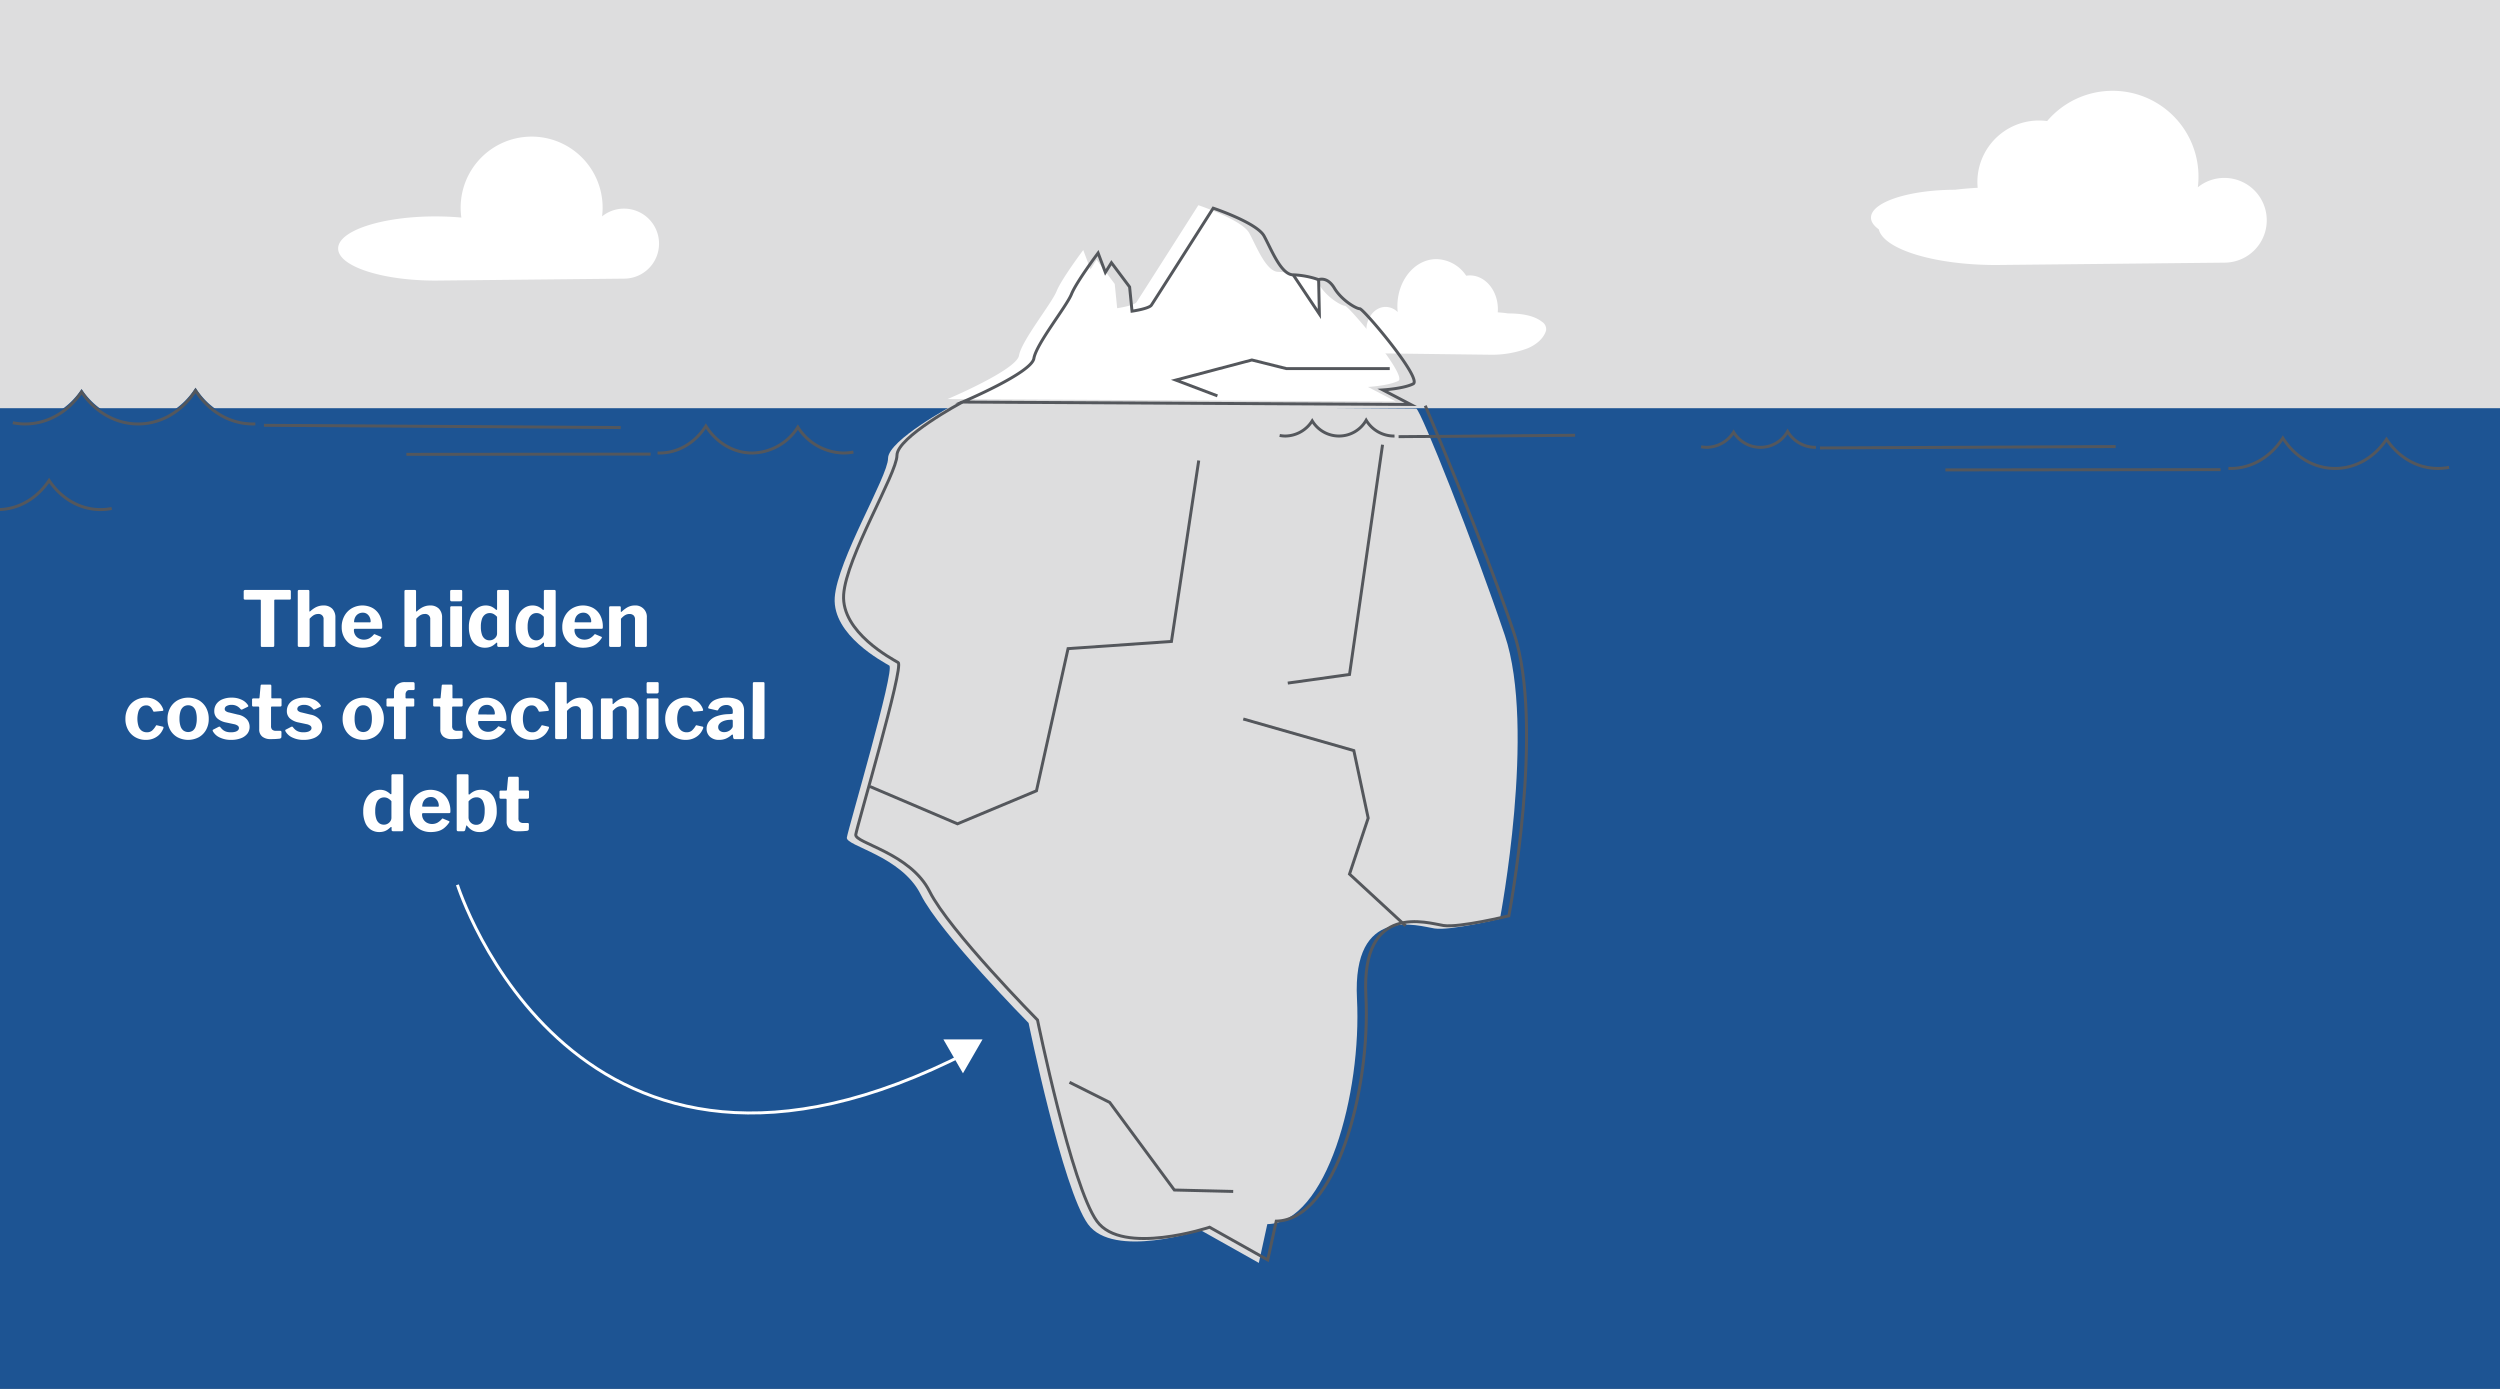<svg xmlns="http://www.w3.org/2000/svg" viewBox="0 0 841.89 467.717"><rect x="0" y="0" width="841.89" height="467.717" fill="#808080" stroke="none"/><defs><style>.cls-1{fill:#ddddde;}.cls-2{fill:#fff;}.cls-3{fill:#1d5493;}.cls-4,.cls-5{fill:none;stroke-miterlimit:10;}.cls-4{stroke:#54575c;}.cls-5{stroke:#fff;}</style></defs><g id="Layer_3" data-name="Layer 3"><rect class="cls-1" x="-1.658" y="-0.245" width="843.817" height="139.701"/><path class="cls-2" d="M466.614,103.357a5.814,5.814,0,0,1,4.066,1.731,19.312,19.312,0,0,1-.102-1.949c0-8.77,5.889-15.879,13.153-15.879a12.348,12.348,0,0,1,10.014,5.59,7.906,7.906,0,0,1,1.242-.101c5.212,0,9.436,5.101,9.436,11.393,0,.352-.019.699-.045,1.043,1.203.075,2.365.198,3.477.363,3.724.008,8.451.441,11.474,2.853a2.932,2.932,0,0,1,1.333,2.822c-.779,2.906-3.644,5.024-6.281,6.098a34.249,34.249,0,0,1-12.814,2.133l-34.953-.435c-3.582,0-6.486-3.506-6.486-7.831S463.032,103.357,466.614,103.357Z"/><rect class="cls-3" x="-1.658" y="137.457" width="843.817" height="330.32"/><path class="cls-1" d="M476.964,137.618c1.632.816,19.178,44.885,29.788,76.305s-1.632,95.483-1.632,95.483-16.73,4.08-22.035,3.264-27.747-8.161-26.115,23.667-10.201,75.489-30.196,75.897l-2.856,13.058L404.331,414.275s-29.38,9.793-37.949-2.04-19.994-67.736-19.994-67.736-29.788-30.196-36.316-43.253-25.299-16.322-24.891-19.178,16.322-56.719,14.282-57.943-19.178-10.201-18.362-22.851,17.954-40.805,17.954-46.926,22.035-17.954,22.035-17.954Z"/><path class="cls-2" d="M319.086,134.392s23.259-9.793,24.075-14.69,11.017-17.546,12.65-21.627,8.977-13.874,8.977-13.874l2.448,6.529,2.04-3.264,6.121,8.161.816,8.161s5.713-.816,6.529-2.04S403.552,69.104,403.552,69.104s14.69,4.897,17.138,9.385,5.713,13.058,9.793,13.058a29.456,29.456,0,0,1,8.569,1.632s2.856-1.224,5.305,2.856,7.345,6.937,8.569,6.937,21.219,23.667,17.954,25.299-10.201,2.04-10.201,2.04l9.385,4.897Z"/><path class="cls-4" d="M324.091,135.393s23.259-9.793,24.075-14.69,11.017-17.546,12.65-21.627,8.977-13.874,8.977-13.874l2.448,6.529,2.04-3.264,6.121,8.161.816,8.161s5.713-.816,6.529-2.04,20.81-32.644,20.81-32.644,14.69,4.897,17.138,9.385,5.713,13.058,9.793,13.058a29.456,29.456,0,0,1,8.569,1.632s2.856-1.224,5.305,2.856,7.345,6.937,8.569,6.937,21.219,23.667,17.954,25.299-10.201,2.04-10.201,2.04l9.385,4.897Z"/><path class="cls-4" d="M479.966,136.617s19.178,44.885,29.788,76.305-1.632,95.483-1.632,95.483-16.73,4.08-22.035,3.264-27.747-8.161-26.115,23.667-10.201,75.489-30.196,75.897l-2.856,13.058L407.333,413.274s-29.38,9.793-37.949-2.04-19.994-67.736-19.994-67.736-29.788-30.196-36.316-43.253-25.299-16.322-24.891-19.178,16.322-56.719,14.282-57.943-19.178-10.201-18.362-22.851,17.954-40.805,17.954-46.926,22.035-17.954,22.035-17.954"/><polyline class="cls-4" points="435.488 92.548 444.304 105.75 444.058 94.18"/><polyline class="cls-4" points="468 124.126 433.181 124.126 421.575 121.225 395.944 127.995 409.969 133.315"/><polyline class="cls-4" points="403.682 155.077 394.494 216.01 359.675 218.428 349.036 266.304 322.438 277.426 292.938 264.853"/><polyline class="cls-4" points="415.288 401.227 395.461 400.743 373.699 371.244 360.158 364.473"/><polyline class="cls-4" points="418.673 242.124 455.91 252.763 460.746 275.492 454.459 294.352 473.32 311.762"/><polyline class="cls-4" points="465.582 149.757 454.459 227.132 433.665 230.034"/><line class="cls-4" x1="655.122" y1="158.247" x2="747.792" y2="158.158"/><path class="cls-4" d="M750.425,157.728c.248.01.496.021.747.021,7.246,0,13.656-4.038,17.587-10.232,3.931,6.194,10.341,10.232,17.587,10.232,7.084,0,13.374-3.856,17.325-9.817,3.951,5.961,10.24,9.817,17.325,9.817a19.277,19.277,0,0,0,3.754-.375"/><path class="cls-4" d="M-.785,171.606c7.084,0,13.374-3.856,17.325-9.817,3.951,5.961,10.24,9.817,17.325,9.817a19.277,19.277,0,0,0,3.754-.375"/><line class="cls-4" x1="136.852" y1="152.999" x2="219.095" y2="152.92"/><path class="cls-4" d="M221.432,152.538c.22.008.44.019.663.019,6.431,0,12.12-3.583,15.609-9.081,3.489,5.497,9.178,9.081,15.609,9.081a18.546,18.546,0,0,0,15.375-8.713A18.546,18.546,0,0,0,284.063,152.557a17.108,17.108,0,0,0,3.332-.333"/><line class="cls-4" x1="530.417" y1="146.575" x2="470.984" y2="147.049"/><path class="cls-4" d="M469.614,146.825c-.129.005-.258.011-.389.011a10.915,10.915,0,0,1-9.154-5.326,10.521,10.521,0,0,1-18.172.216,10.877,10.877,0,0,1-9.017,5.11,10.034,10.034,0,0,1-1.954-.195"/><line class="cls-4" x1="712.452" y1="150.381" x2="612.897" y2="150.855"/><path class="cls-4" d="M611.526,150.631c-.129.005-.258.011-.389.011a10.915,10.915,0,0,1-9.154-5.326,10.521,10.521,0,0,1-18.172.216,10.877,10.877,0,0,1-9.017,5.11,10.034,10.034,0,0,1-1.954-.195"/><line class="cls-3" x1="263.359" y1="143.007" x2="88.882" y2="142.248"/><path class="cls-3" d="M85.989,141.775c-.273.01-.545.024-.821.024-7.963,0-15.008-4.437-19.328-11.244-4.32,6.807-11.365,11.244-19.328,11.244-7.786,0-14.697-4.238-19.039-10.789-4.342,6.551-11.254,10.789-19.039,10.789a21.185,21.185,0,0,1-4.126-.412"/><line class="cls-4" x1="209.024" y1="143.984" x2="88.882" y2="143.226"/><path class="cls-4" d="M85.989,142.752c-.273.01-.545.024-.821.024-7.963,0-15.008-4.437-19.328-11.244-4.32,6.807-11.365,11.244-19.328,11.244-7.786,0-14.697-4.238-19.039-10.789-4.342,6.551-11.254,10.789-19.039,10.789a21.185,21.185,0,0,1-4.126-.412"/><path class="cls-2" d="M210.143,93.835A11.789,11.789,0,1,0,202.753,72.864a23.904,23.904,0,1,0-47.387.407c-2.787-.255-5.719-.393-8.751-.393-18.085,0-32.746,4.838-32.746,10.806s14.661,10.806,32.746,10.806Z"/><path class="cls-2" d="M749.075,59.912a14.205,14.205,0,0,0-8.945,3.155,28.889,28.889,0,0,0-28.71-32.486,28.863,28.863,0,0,0-22.03,10.187,20.731,20.731,0,0,0-23.493,20.575c0,.642.042,1.273.1,1.9-2.646.137-5.203.36-7.648.661-15.634.028-28.283,4.217-28.283,9.383,0,1.405.942,2.736,2.618,3.932,1.63,6.73,18.684,12.024,39.496,12.024l76.894-.793a14.269,14.269,0,1,0,0-28.538Z"/><path class="cls-2" d="M82.065,199.137a.454.454,0,0,1,.13-.336.525.525,0,0,1,.387-.129H97.429a.521.521,0,0,1,.4.129.483.483,0,0,1,.116.336V201.542q0,.388-.466.388H92.644c-.19,0-.285.086-.285.259v15.183q0,.491-.439.491H88.22q-.387,0-.387-.44V202.267c0-.224-.096-.336-.285-.336H82.556c-.328,0-.491-.129-.491-.388Z"/><path class="cls-2" d="M100.273,217.346V199.163c0-.327.139-.491.414-.491h3.104c.26,0,.389.146.389.439v6.622c0,.104.025.168.078.194.051.026.129-.004.232-.09a9.239,9.239,0,0,1,1.513-1.138,5.929,5.929,0,0,1,1.423-.608,5.435,5.435,0,0,1,1.436-.194,4.034,4.034,0,0,1,3.025,1.086,4.185,4.185,0,0,1,1.061,3.052v9.208a.549.549,0,0,1-.62.621h-2.871a.513.513,0,0,1-.375-.116.559.559,0,0,1-.116-.401V208.603a1.655,1.655,0,0,0-1.862-1.836,2.772,2.772,0,0,0-1.009.181,3.499,3.499,0,0,0-.905.53,7.777,7.777,0,0,0-.931.893v8.897q0,.595-.673.595h-2.768Q100.273,217.863,100.273,217.346Z"/><path class="cls-2" d="M119.632,213.867a3.09,3.09,0,0,0,1.217,1.138,3.635,3.635,0,0,0,1.72.401,3.737,3.737,0,0,0,1.72-.401,5.419,5.419,0,0,0,1.591-1.332.383.383,0,0,1,.181-.117.596.596,0,0,1,.285.091l1.861.776c.242.104.268.276.078.517a8.437,8.437,0,0,1-1.732,1.888,5.681,5.681,0,0,1-2.005.996,9.485,9.485,0,0,1-2.47.297,7.256,7.256,0,0,1-3.596-.879,6.532,6.532,0,0,1-2.496-2.444,6.953,6.953,0,0,1-.918-3.583,7.623,7.623,0,0,1,.944-3.867,6.749,6.749,0,0,1,2.521-2.547,7.275,7.275,0,0,1,6.958-.039,6.169,6.169,0,0,1,2.366,2.47,8.127,8.127,0,0,1,.866,3.906,1.5,1.5,0,0,1-.051.439c-.035.104-.164.164-.389.181h-8.794a.275.275,0,0,0-.233.104.521.521,0,0,0-.077.31A3.18,3.18,0,0,0,119.632,213.867Zm4.747-4.281a.65.65,0,0,0,.362-.064.4.4,0,0,0,.077-.297,3.234,3.234,0,0,0-.298-1.319,2.873,2.873,0,0,0-.879-1.125,2.356,2.356,0,0,0-1.487-.453,2.855,2.855,0,0,0-1.526.414,2.731,2.731,0,0,0-1.034,1.151,3.735,3.735,0,0,0-.362,1.668Z"/><path class="cls-2" d="M136.199,217.346V199.163c0-.327.139-.491.414-.491h3.104q.388,0,.389.439v6.622c0,.104.025.168.077.194s.13-.004.233-.09a9.195,9.195,0,0,1,1.512-1.138,5.952,5.952,0,0,1,1.424-.608,5.424,5.424,0,0,1,1.436-.194,4.035,4.035,0,0,1,3.025,1.086,4.185,4.185,0,0,1,1.061,3.052v9.208a.549.549,0,0,1-.621.621H145.38a.516.516,0,0,1-.375-.116.559.559,0,0,1-.115-.401V208.603a1.657,1.657,0,0,0-1.863-1.836,2.766,2.766,0,0,0-1.008.181,3.504,3.504,0,0,0-.906.53,7.926,7.926,0,0,0-.931.893v8.897q0,.595-.673.595h-2.768C136.38,217.863,136.199,217.69,136.199,217.346Z"/><path class="cls-2" d="M155.649,201.853q0,.647-.699.646h-2.793a.54.54,0,0,1-.453-.155.729.729,0,0,1-.115-.439v-2.716q0-.517.439-.517h3.207c.275,0,.414.164.414.491Zm-.053,15.39a.625.625,0,0,1-.154.479.807.807,0,0,1-.543.142h-2.717a.463.463,0,0,1-.568-.543V204.646c0-.328.139-.492.414-.492h3.182q.387,0,.387.44Z"/><path class="cls-2" d="M167.611,217.747a.452.452,0,0,1-.168-.401v-.725c0-.12-.034-.189-.104-.207a.316.316,0,0,0-.259.104,9.51,9.51,0,0,1-.931.763,4.469,4.469,0,0,1-1.216.608,5.158,5.158,0,0,1-1.63.233,5.08,5.08,0,0,1-2.793-.776,5.183,5.183,0,0,1-1.914-2.341,9.552,9.552,0,0,1-.698-3.893,8.794,8.794,0,0,1,.763-3.79,6.257,6.257,0,0,1,2.057-2.521,4.854,4.854,0,0,1,2.845-.905,4.729,4.729,0,0,1,1.837.336,5.32,5.32,0,0,1,1.552,1.035c.138.104.246.143.323.117s.116-.134.116-.324v-5.923q0-.466.414-.465h3.155c.275,0,.414.164.414.491v18.157a.566.566,0,0,1-.129.414.655.655,0,0,1-.466.129h-2.794A.644.644,0,0,1,167.611,217.747Zm-1.37-10.967a2.703,2.703,0,0,0-1.332-.323,2.624,2.624,0,0,0-1.539.479,3.032,3.032,0,0,0-1.061,1.487,7.713,7.713,0,0,0-.375,2.638,7.809,7.809,0,0,0,.375,2.664,2.949,2.949,0,0,0,1.034,1.461,2.61,2.61,0,0,0,1.514.453,2.495,2.495,0,0,0,1.293-.336,2.696,2.696,0,0,0,.905-.854,1.966,1.966,0,0,0,.336-1.086v-5.639A4.671,4.671,0,0,0,166.241,206.78Z"/><path class="cls-2" d="M183.363,217.747a.452.452,0,0,1-.168-.401v-.725c0-.12-.034-.189-.104-.207a.316.316,0,0,0-.259.104,9.511,9.511,0,0,1-.931.763,4.469,4.469,0,0,1-1.216.608,5.158,5.158,0,0,1-1.63.233,5.08,5.08,0,0,1-2.793-.776,5.183,5.183,0,0,1-1.914-2.341,9.552,9.552,0,0,1-.698-3.893,8.794,8.794,0,0,1,.763-3.79,6.257,6.257,0,0,1,2.057-2.521,4.854,4.854,0,0,1,2.845-.905,4.729,4.729,0,0,1,1.837.336,5.32,5.32,0,0,1,1.552,1.035c.138.104.246.143.323.117s.116-.134.116-.324v-5.923q0-.466.414-.465h3.155c.275,0,.414.164.414.491v18.157a.566.566,0,0,1-.129.414.655.655,0,0,1-.466.129h-2.794A.644.644,0,0,1,183.363,217.747Zm-1.37-10.967a2.703,2.703,0,0,0-1.332-.323,2.624,2.624,0,0,0-1.539.479,3.032,3.032,0,0,0-1.061,1.487,7.713,7.713,0,0,0-.375,2.638,7.809,7.809,0,0,0,.375,2.664,2.949,2.949,0,0,0,1.034,1.461,2.61,2.61,0,0,0,1.514.453,2.495,2.495,0,0,0,1.293-.336,2.696,2.696,0,0,0,.905-.854,1.966,1.966,0,0,0,.336-1.086v-5.639A4.671,4.671,0,0,0,181.993,206.78Z"/><path class="cls-2" d="M193.916,213.867a3.081,3.081,0,0,0,1.216,1.138,3.632,3.632,0,0,0,1.72.401,3.74,3.74,0,0,0,1.72-.401,5.419,5.419,0,0,0,1.591-1.332.374.374,0,0,1,.181-.117.599.599,0,0,1,.285.091l1.862.776q.362.155.077.517a8.461,8.461,0,0,1-1.732,1.888,5.689,5.689,0,0,1-2.005.996,9.49,9.49,0,0,1-2.47.297,7.256,7.256,0,0,1-3.596-.879,6.532,6.532,0,0,1-2.496-2.444,6.943,6.943,0,0,1-.918-3.583,7.623,7.623,0,0,1,.944-3.867,6.749,6.749,0,0,1,2.521-2.547,7.275,7.275,0,0,1,6.958-.039,6.175,6.175,0,0,1,2.366,2.47,8.127,8.127,0,0,1,.866,3.906,1.431,1.431,0,0,1-.052.439c-.034.104-.164.164-.388.181H193.773a.272.272,0,0,0-.232.104.513.513,0,0,0-.078.31A3.172,3.172,0,0,0,193.916,213.867Zm4.746-4.281a.648.648,0,0,0,.362-.064c.052-.043.077-.142.077-.297a3.25,3.25,0,0,0-.298-1.319,2.882,2.882,0,0,0-.879-1.125,2.354,2.354,0,0,0-1.487-.453,2.853,2.853,0,0,0-1.526.414,2.731,2.731,0,0,0-1.034,1.151,3.735,3.735,0,0,0-.362,1.668Z"/><path class="cls-2" d="M205.128,217.346V204.646q0-.491.413-.492h3.13q.388,0,.388.44v1.268a.232.232,0,0,0,.078.207c.052.035.129,0,.232-.104a12.284,12.284,0,0,1,1.346-1.086,5.817,5.817,0,0,1,1.422-.725,4.902,4.902,0,0,1,1.604-.258,3.812,3.812,0,0,1,4.087,4.086v9.26a.549.549,0,0,1-.621.621h-2.87a.517.517,0,0,1-.376-.116.559.559,0,0,1-.116-.401V208.603a1.836,1.836,0,0,0-.479-1.358,1.911,1.911,0,0,0-1.409-.478,2.772,2.772,0,0,0-1.009.181,3.499,3.499,0,0,0-.905.53,7.928,7.928,0,0,0-.932.893v8.897q0,.595-.672.595h-2.768Q205.128,217.863,205.128,217.346Z"/><path class="cls-2" d="M51.972,235.516a5.802,5.802,0,0,1,1.927,1.487,5.681,5.681,0,0,1,1.061,1.862q.18.517-.311.543l-2.716.259a.353.353,0,0,1-.388-.285,6.614,6.614,0,0,0-.518-.905,2.369,2.369,0,0,0-.698-.672,2.022,2.022,0,0,0-1.086-.259,2.567,2.567,0,0,0-1.553.491,3.161,3.161,0,0,0-1.047,1.487,8.657,8.657,0,0,0,.013,5.082,3.119,3.119,0,0,0,1.099,1.501,2.912,2.912,0,0,0,1.695.491,2.584,2.584,0,0,0,1.797-.595,6.82,6.82,0,0,0,1.255-1.604.32.32,0,0,1,.155-.155.593.593,0,0,1,.284.025L54.856,244.71c.189.052.249.216.181.492a6.771,6.771,0,0,1-.646,1.267,5.547,5.547,0,0,1-1.15,1.294,6.216,6.216,0,0,1-1.733.995,6.521,6.521,0,0,1-2.393.401,6.986,6.986,0,0,1-3.544-.893,6.453,6.453,0,0,1-2.443-2.482,7.399,7.399,0,0,1-.893-3.687,7.523,7.523,0,0,1,.905-3.737,6.585,6.585,0,0,1,2.457-2.521,6.85,6.85,0,0,1,3.518-.905A6.407,6.407,0,0,1,51.972,235.516Z"/><path class="cls-2" d="M59.732,248.254a6.412,6.412,0,0,1-2.445-2.496,7.388,7.388,0,0,1-.879-3.634,7.576,7.576,0,0,1,.905-3.764,6.522,6.522,0,0,1,2.483-2.521,7.595,7.595,0,0,1,7.216.013,6.404,6.404,0,0,1,2.419,2.535,7.737,7.737,0,0,1,.865,3.711,7.443,7.443,0,0,1-.879,3.66,6.414,6.414,0,0,1-2.443,2.496,7.695,7.695,0,0,1-7.242,0Zm5.236-2.237a3.019,3.019,0,0,0,.971-1.514,8.14,8.14,0,0,0,.323-2.457,8.325,8.325,0,0,0-.323-2.521,3.1,3.1,0,0,0-.971-1.513,2.722,2.722,0,0,0-3.193,0,3.14,3.14,0,0,0-.996,1.513,7.993,7.993,0,0,0-.336,2.521,7.796,7.796,0,0,0,.336,2.471,3.054,3.054,0,0,0,.996,1.5,2.782,2.782,0,0,0,3.193,0Z"/><path class="cls-2" d="M79.79,237.778a3.762,3.762,0,0,0-1.837-.414,3.221,3.221,0,0,0-1.615.376,1.139,1.139,0,0,0-.66,1.021.951.951,0,0,0,.259.634,2.465,2.465,0,0,0,1.189.53l2.975.724a5.351,5.351,0,0,1,3.052,1.604,3.838,3.838,0,0,1,.905,2.483,3.686,3.686,0,0,1-.788,2.38,5.01,5.01,0,0,1-2.186,1.513,9.004,9.004,0,0,1-3.208.53,8.548,8.548,0,0,1-3.905-.814,4.981,4.981,0,0,1-2.25-2.031.696.696,0,0,1-.104-.349.257.257,0,0,1,.154-.246l1.76-.905a.821.821,0,0,1,.4-.116.353.353,0,0,1,.246.143,5.381,5.381,0,0,0,.802.879,3.446,3.446,0,0,0,1.163.66,4.99,4.99,0,0,0,1.76.22,4.692,4.692,0,0,0,1.306-.168,2.175,2.175,0,0,0,.919-.492,1.026,1.026,0,0,0,.336-.763.993.993,0,0,0-.362-.763,3.23,3.23,0,0,0-1.345-.557l-2.664-.568a6.183,6.183,0,0,1-2.936-1.384,3.249,3.249,0,0,1-.996-2.471,4.04,4.04,0,0,1,.686-2.327,4.576,4.576,0,0,1,2.004-1.591,7.79,7.79,0,0,1,3.156-.582,7.468,7.468,0,0,1,3.4.724,4.935,4.935,0,0,1,2.057,1.733,1.245,1.245,0,0,1,.155.323c.034.112-.026.211-.181.298l-1.863.905a.482.482,0,0,1-.322.038.544.544,0,0,1-.271-.193A3.811,3.811,0,0,0,79.79,237.778Z"/><path class="cls-2" d="M91.558,237.934c-.189,0-.285.104-.285.311v6.233a1.63,1.63,0,0,0,.414,1.255,1.929,1.929,0,0,0,1.319.375h1.397a.344.344,0,0,1,.283.129.482.482,0,0,1,.104.311l-.025,1.577q0,.492-.568.621c-.311.035-.643.064-.996.091q-.53.038-1.061.052-.53.013-1.021.013a4.296,4.296,0,0,1-2.793-.841,3.023,3.023,0,0,1-1.035-2.496v-7.242c0-.258-.112-.388-.336-.388H85.376q-.492,0-.492-.439v-1.914c0-.259.156-.388.467-.388h1.784c.155,0,.241-.095.259-.285l.361-3.931c.018-.293.146-.44.389-.44h2.819q.413,0,.413.492v3.879a.229.229,0,0,0,.26.259H94.351c.311,0,.466.139.466.414v1.914c0,.293-.173.439-.517.439Z"/><path class="cls-2" d="M104.232,237.778a3.764,3.764,0,0,0-1.837-.414,3.225,3.225,0,0,0-1.616.376,1.141,1.141,0,0,0-.66,1.021.948.948,0,0,0,.26.634,2.461,2.461,0,0,0,1.189.53l2.975.724a5.348,5.348,0,0,1,3.051,1.604,3.839,3.839,0,0,1,.906,2.483,3.687,3.687,0,0,1-.789,2.38,4.999,4.999,0,0,1-2.186,1.513,8.998,8.998,0,0,1-3.207.53,8.553,8.553,0,0,1-3.906-.814,4.991,4.991,0,0,1-2.25-2.031.706.706,0,0,1-.104-.349.258.258,0,0,1,.155-.246l1.759-.905a.823.823,0,0,1,.4-.116.35.35,0,0,1,.246.143,5.433,5.433,0,0,0,.803.879,3.437,3.437,0,0,0,1.163.66,4.981,4.981,0,0,0,1.759.22,4.704,4.704,0,0,0,1.307-.168,2.171,2.171,0,0,0,.918-.492,1.023,1.023,0,0,0,.336-.763.995.995,0,0,0-.361-.763,3.236,3.236,0,0,0-1.346-.557l-2.664-.568a6.187,6.187,0,0,1-2.936-1.384,3.249,3.249,0,0,1-.996-2.471,4.04,4.04,0,0,1,.686-2.327,4.573,4.573,0,0,1,2.005-1.591,7.786,7.786,0,0,1,3.155-.582,7.473,7.473,0,0,1,3.401.724,4.926,4.926,0,0,1,2.056,1.733,1.248,1.248,0,0,1,.156.323c.033.112-.026.211-.182.298l-1.862.905a.484.484,0,0,1-.323.038.548.548,0,0,1-.271-.193A3.796,3.796,0,0,0,104.232,237.778Z"/><path class="cls-2" d="M118.703,248.254a6.416,6.416,0,0,1-2.444-2.496,7.378,7.378,0,0,1-.88-3.634,7.576,7.576,0,0,1,.906-3.764,6.526,6.526,0,0,1,2.482-2.521,7.597,7.597,0,0,1,7.217.013,6.401,6.401,0,0,1,2.418,2.535,7.726,7.726,0,0,1,.866,3.711,7.433,7.433,0,0,1-.88,3.66,6.414,6.414,0,0,1-2.443,2.496,7.695,7.695,0,0,1-7.242,0ZM123.94,246.017a3.018,3.018,0,0,0,.97-1.514,8.107,8.107,0,0,0,.324-2.457,8.291,8.291,0,0,0-.324-2.521,3.099,3.099,0,0,0-.97-1.513,2.723,2.723,0,0,0-3.194,0,3.14,3.14,0,0,0-.996,1.513,8.021,8.021,0,0,0-.336,2.521,7.824,7.824,0,0,0,.336,2.471,3.054,3.054,0,0,0,.996,1.5,2.783,2.783,0,0,0,3.194,0Z"/><path class="cls-2" d="M139.394,235.321a.449.449,0,0,1,.117.311v1.914c0,.259-.147.388-.44.388h-2.146c-.173,0-.259.095-.259.285v10.19c0,.327-.139.491-.414.491h-3.182q-.387,0-.387-.439V238.167c0-.155-.07-.233-.207-.233h-1.863c-.311,0-.465-.129-.465-.388v-1.914a.453.453,0,0,1,.116-.311.481.481,0,0,1,.375-.129h1.733q.311,0,.311-.389v-1.577a3.389,3.389,0,0,1,.982-2.587,3.868,3.868,0,0,1,2.768-.931h2.611q.57,0,.57.543l.025,1.682a.524.524,0,0,1-.091.31.336.336,0,0,1-.298.13H137.855a1.163,1.163,0,0,0-.931.427,1.641,1.641,0,0,0-.362,1.099v1.009q0,.286.311.285h2.146A.483.483,0,0,1,139.394,235.321Z"/><path class="cls-2" d="M152.546,237.934c-.19,0-.284.104-.284.311v6.233a1.63,1.63,0,0,0,.413,1.255,1.93,1.93,0,0,0,1.319.375h1.396a.346.346,0,0,1,.285.129.488.488,0,0,1,.104.311l-.026,1.577q0,.492-.569.621c-.31.035-.643.064-.995.091q-.53.038-1.061.052-.53.013-1.021.013a4.298,4.298,0,0,1-2.793-.841,3.023,3.023,0,0,1-1.035-2.496v-7.242c0-.258-.112-.388-.336-.388h-1.578q-.492,0-.492-.439v-1.914c0-.259.156-.388.467-.388h1.784c.155,0,.241-.095.259-.285l.361-3.931c.018-.293.146-.44.389-.44h2.819c.275,0,.414.164.414.492v3.879a.228.228,0,0,0,.258.259h2.716c.311,0,.466.139.466.414v1.914q0,.439-.518.439Z"/><path class="cls-2" d="M161.457,244.904a3.076,3.076,0,0,0,1.216,1.138,3.632,3.632,0,0,0,1.72.401,3.74,3.74,0,0,0,1.72-.401,5.404,5.404,0,0,0,1.591-1.332.372.372,0,0,1,.181-.116.599.599,0,0,1,.285.091l1.862.775q.362.155.077.518a8.464,8.464,0,0,1-1.732,1.889,5.703,5.703,0,0,1-2.005.995,9.469,9.469,0,0,1-2.47.298,7.252,7.252,0,0,1-3.596-.88,6.529,6.529,0,0,1-2.496-2.444,6.943,6.943,0,0,1-.918-3.582,7.62,7.62,0,0,1,.944-3.866,6.75,6.75,0,0,1,2.521-2.548,7.275,7.275,0,0,1,6.958-.039,6.177,6.177,0,0,1,2.366,2.47,8.128,8.128,0,0,1,.866,3.906,1.433,1.433,0,0,1-.052.439c-.034.104-.164.164-.388.181h-8.794a.273.273,0,0,0-.232.104.516.516,0,0,0-.078.311A3.17,3.17,0,0,0,161.457,244.904Zm4.746-4.28a.637.637,0,0,0,.362-.065c.052-.042.077-.142.077-.297a3.25,3.25,0,0,0-.298-1.319,2.882,2.882,0,0,0-.879-1.125,2.351,2.351,0,0,0-1.487-.453,2.857,2.857,0,0,0-1.526.414,2.738,2.738,0,0,0-1.034,1.151,3.737,3.737,0,0,0-.362,1.668Z"/><path class="cls-2" d="M181.787,235.516a5.793,5.793,0,0,1,1.927,1.487,5.681,5.681,0,0,1,1.061,1.862q.18.517-.311.543l-2.716.259a.353.353,0,0,1-.388-.285,6.612,6.612,0,0,0-.518-.905,2.358,2.358,0,0,0-.698-.672,2.022,2.022,0,0,0-1.086-.259,2.565,2.565,0,0,0-1.553.491,3.161,3.161,0,0,0-1.047,1.487,8.657,8.657,0,0,0,.013,5.082,3.114,3.114,0,0,0,1.1,1.501,2.906,2.906,0,0,0,1.693.491,2.585,2.585,0,0,0,1.798-.595,6.82,6.82,0,0,0,1.255-1.604.324.324,0,0,1,.155-.155.593.593,0,0,1,.284.025l1.914.439q.284.078.181.492a6.77,6.77,0,0,1-.646,1.267,5.547,5.547,0,0,1-1.15,1.294,6.216,6.216,0,0,1-1.733.995,6.525,6.525,0,0,1-2.393.401,6.978,6.978,0,0,1-3.543-.893,6.442,6.442,0,0,1-2.444-2.482,7.41,7.41,0,0,1-.893-3.687,7.523,7.523,0,0,1,.905-3.737,6.585,6.585,0,0,1,2.457-2.521,6.852,6.852,0,0,1,3.518-.905A6.404,6.404,0,0,1,181.787,235.516Z"/><path class="cls-2" d="M186.946,248.383V230.2q0-.491.414-.491h3.104q.388,0,.388.439v6.621c0,.104.026.168.078.194.052.025.129-.004.232-.091a9.252,9.252,0,0,1,1.514-1.138,5.937,5.937,0,0,1,1.422-.607,5.415,5.415,0,0,1,1.436-.194,4.04,4.04,0,0,1,3.026,1.086,4.188,4.188,0,0,1,1.061,3.053v9.207a.549.549,0,0,1-.621.621h-2.87a.519.519,0,0,1-.376-.116.56.56,0,0,1-.116-.401v-8.742a1.655,1.655,0,0,0-1.862-1.836,2.775,2.775,0,0,0-1.009.181,3.529,3.529,0,0,0-.905.53,7.888,7.888,0,0,0-.931.893v8.897q0,.595-.673.595H187.489C187.127,248.9,186.946,248.729,186.946,248.383Z"/><path class="cls-2" d="M202.361,248.383V235.684q0-.491.413-.491h3.13q.388,0,.388.439v1.268a.234.234,0,0,0,.078.207c.052.034.129,0,.232-.104a12.297,12.297,0,0,1,1.346-1.087,5.78,5.78,0,0,1,1.422-.724,4.877,4.877,0,0,1,1.604-.259,3.812,3.812,0,0,1,4.087,4.087v9.259a.549.549,0,0,1-.621.621h-2.87a.519.519,0,0,1-.376-.116.56.56,0,0,1-.116-.401v-8.742a1.835,1.835,0,0,0-.479-1.357,1.909,1.909,0,0,0-1.409-.479,2.771,2.771,0,0,0-1.009.181,3.513,3.513,0,0,0-.905.53,7.89,7.89,0,0,0-.932.893v8.897q0,.595-.672.595h-2.768C202.542,248.9,202.361,248.729,202.361,248.383Z"/><path class="cls-2" d="M221.81,232.891q0,.646-.698.646h-2.793a.54.54,0,0,1-.453-.155.725.725,0,0,1-.116-.44v-2.715q0-.517.439-.518h3.208q.413,0,.413.491Zm-.052,15.389a.628.628,0,0,1-.154.479.802.802,0,0,1-.544.143h-2.716a.461.461,0,0,1-.568-.543V235.684q0-.491.413-.491h3.182q.388,0,.388.439Z"/><path class="cls-2" d="M233.748,235.516a5.793,5.793,0,0,1,1.927,1.487,5.681,5.681,0,0,1,1.061,1.862q.18.517-.311.543l-2.716.259a.353.353,0,0,1-.388-.285,6.614,6.614,0,0,0-.518-.905,2.358,2.358,0,0,0-.698-.672,2.022,2.022,0,0,0-1.086-.259,2.565,2.565,0,0,0-1.553.491,3.16,3.16,0,0,0-1.047,1.487,8.657,8.657,0,0,0,.013,5.082,3.114,3.114,0,0,0,1.1,1.501,2.906,2.906,0,0,0,1.693.491,2.585,2.585,0,0,0,1.798-.595,6.82,6.82,0,0,0,1.255-1.604.324.324,0,0,1,.155-.155.593.593,0,0,1,.284.025l1.914.439q.284.078.181.492a6.771,6.771,0,0,1-.646,1.267,5.547,5.547,0,0,1-1.15,1.294,6.216,6.216,0,0,1-1.733.995,6.525,6.525,0,0,1-2.393.401,6.978,6.978,0,0,1-3.543-.893,6.442,6.442,0,0,1-2.444-2.482,7.41,7.41,0,0,1-.893-3.687,7.523,7.523,0,0,1,.905-3.737,6.585,6.585,0,0,1,2.457-2.521,6.852,6.852,0,0,1,3.518-.905A6.404,6.404,0,0,1,233.748,235.516Z"/><path class="cls-2" d="M244.455,248.732a5.772,5.772,0,0,1-2.289.427,4.325,4.325,0,0,1-3.091-1.061,3.567,3.567,0,0,1-1.125-2.716,3.841,3.841,0,0,1,.905-2.535,5.876,5.876,0,0,1,2.587-1.693,12.663,12.663,0,0,1,4.009-.66l.905-.077a.541.541,0,0,0,.284-.078.304.304,0,0,0,.13-.284v-.543a2.055,2.055,0,0,0-.569-1.539,2.236,2.236,0,0,0-1.63-.557,3.336,3.336,0,0,0-1.486.35,2.872,2.872,0,0,0-1.203,1.203.442.442,0,0,1-.181.232.692.692,0,0,1-.389,0l-2.586-.595a.372.372,0,0,1-.22-.168q-.066-.117.09-.505a4.285,4.285,0,0,1,2.237-2.263,9.285,9.285,0,0,1,3.919-.737,8.829,8.829,0,0,1,3.414.543,3.745,3.745,0,0,1,1.836,1.513,4.389,4.389,0,0,1,.569,2.264v9.078a.717.717,0,0,1-.104.44.477.477,0,0,1-.388.129h-2.664a.421.421,0,0,1-.401-.207,1.26,1.26,0,0,1-.142-.518l-.052-.568q-.053-.466-.569-.026A6.433,6.433,0,0,1,244.455,248.732Zm1.927-6.376-.724.052a6.58,6.58,0,0,0-1.345.194,5.092,5.092,0,0,0-1.216.466,2.812,2.812,0,0,0-.893.75,1.667,1.667,0,0,0-.349,1.047,1.513,1.513,0,0,0,.543,1.229,2.273,2.273,0,0,0,1.5.453,3.013,3.013,0,0,0,1.15-.207,3.62,3.62,0,0,0,.867-.491,3.669,3.669,0,0,0,.62-.673,1.21,1.21,0,0,0,.233-.698V242.796Q246.77,242.356,246.381,242.356Z"/><path class="cls-2" d="M257.452,248.279a.624.624,0,0,1-.155.479.799.799,0,0,1-.543.143h-2.742q-.568,0-.568-.543l.077-18.157q0-.491.414-.491H257.064q.388,0,.388.466Z"/><path class="cls-2" d="M132.035,279.822a.455.455,0,0,1-.168-.401v-.724c0-.121-.035-.189-.104-.207s-.154.018-.258.104a9.768,9.768,0,0,1-.932.763,4.441,4.441,0,0,1-1.216.607,5.158,5.158,0,0,1-1.63.233,5.078,5.078,0,0,1-2.793-.776,5.176,5.176,0,0,1-1.914-2.341,9.568,9.568,0,0,1-.698-3.893,8.808,8.808,0,0,1,.763-3.789,6.257,6.257,0,0,1,2.057-2.521,4.852,4.852,0,0,1,2.846-.905,4.724,4.724,0,0,1,1.836.336,5.326,5.326,0,0,1,1.552,1.035c.138.104.245.142.323.116.078-.026.116-.134.116-.323v-5.923q0-.466.414-.466h3.155c.275,0,.414.164.414.491v18.157a.57.57,0,0,1-.129.414.658.658,0,0,1-.466.129h-2.794A.648.648,0,0,1,132.035,279.822Zm-1.371-10.967a2.69,2.69,0,0,0-1.332-.323,2.625,2.625,0,0,0-1.539.479,3.025,3.025,0,0,0-1.06,1.487,7.683,7.683,0,0,0-.376,2.638,7.775,7.775,0,0,0,.376,2.664,2.942,2.942,0,0,0,1.034,1.462,2.61,2.61,0,0,0,1.514.452,2.488,2.488,0,0,0,1.293-.336,2.696,2.696,0,0,0,.905-.854,1.966,1.966,0,0,0,.336-1.086V269.8A4.666,4.666,0,0,0,130.664,268.855Z"/><path class="cls-2" d="M142.587,275.942a3.083,3.083,0,0,0,1.216,1.138,3.638,3.638,0,0,0,1.72.401,3.741,3.741,0,0,0,1.721-.401,5.401,5.401,0,0,0,1.59-1.332.379.379,0,0,1,.182-.116.593.593,0,0,1,.284.091l1.862.775q.362.155.077.518a8.441,8.441,0,0,1-1.732,1.889,5.695,5.695,0,0,1-2.005.995,9.457,9.457,0,0,1-2.47.298,7.248,7.248,0,0,1-3.595-.88,6.515,6.515,0,0,1-2.496-2.444,6.943,6.943,0,0,1-.918-3.582,7.629,7.629,0,0,1,.943-3.866,6.757,6.757,0,0,1,2.521-2.548,7.275,7.275,0,0,1,6.958-.039,6.179,6.179,0,0,1,2.367,2.47,8.139,8.139,0,0,1,.865,3.906,1.438,1.438,0,0,1-.051.439c-.035.104-.164.164-.389.181h-8.794a.273.273,0,0,0-.232.104.516.516,0,0,0-.078.311A3.17,3.17,0,0,0,142.587,275.942Zm4.746-4.28a.637.637,0,0,0,.362-.065c.052-.042.077-.142.077-.297a3.248,3.248,0,0,0-.297-1.319,2.891,2.891,0,0,0-.879-1.125,2.356,2.356,0,0,0-1.488-.453,2.856,2.856,0,0,0-1.525.414,2.74,2.74,0,0,0-1.035,1.151,3.737,3.737,0,0,0-.361,1.668Z"/><path class="cls-2" d="M154.395,279.938a.654.654,0,0,1-.466-.129.613.613,0,0,1-.129-.44V261.238q0-.491.413-.491h3.182q.388,0,.388.466v6.026c0,.207.048.314.143.323a.46.46,0,0,0,.323-.143,5.739,5.739,0,0,1,.944-.711,5.261,5.261,0,0,1,1.202-.53,5.006,5.006,0,0,1,1.475-.207,4.884,4.884,0,0,1,2.962.879,5.413,5.413,0,0,1,1.823,2.457,10.073,10.073,0,0,1,.621,3.699,8.279,8.279,0,0,1-1.526,5.237,5.218,5.218,0,0,1-4.371,1.953,4.833,4.833,0,0,1-1.72-.298,4.621,4.621,0,0,1-1.371-.789,7.265,7.265,0,0,1-.996-1.008c-.069-.087-.134-.125-.193-.117-.061.009-.1.074-.117.194l-.31,1.241a.585.585,0,0,1-.596.518Zm3.388-4.733a2.451,2.451,0,0,0,.362,1.345,2.597,2.597,0,0,0,2.225,1.216,2.498,2.498,0,0,0,1.5-.466,2.938,2.938,0,0,0,.996-1.513,8.83,8.83,0,0,0,.349-2.729,6.6,6.6,0,0,0-.698-3.466,2.276,2.276,0,0,0-2.043-1.087,3.037,3.037,0,0,0-1.5.375,4.216,4.216,0,0,0-1.19.996Z"/><path class="cls-2" d="M174.879,268.972c-.19,0-.284.104-.284.311v6.233a1.63,1.63,0,0,0,.413,1.255,1.93,1.93,0,0,0,1.319.375h1.396a.346.346,0,0,1,.285.129.488.488,0,0,1,.104.311l-.026,1.577q0,.492-.569.621c-.31.035-.643.064-.995.091q-.53.038-1.061.052-.53.013-1.021.013a4.3,4.3,0,0,1-2.794-.841,3.025,3.025,0,0,1-1.034-2.496v-7.242c0-.258-.112-.388-.336-.388h-1.578c-.328,0-.491-.146-.491-.439v-1.914q0-.388.465-.388h1.785c.155,0,.241-.095.259-.285l.362-3.931c.017-.293.146-.44.388-.44h2.819c.275,0,.414.164.414.492v3.879a.228.228,0,0,0,.258.259h2.716c.311,0,.466.139.466.414v1.914q0,.439-.518.439Z"/><path class="cls-5" d="M154.041,297.966s39.237,124.754,172.04,56.341"/><polygon class="cls-2" points="330.874 350.026 317.691 350.026 324.282 361.442 330.874 350.026"/></g></svg>